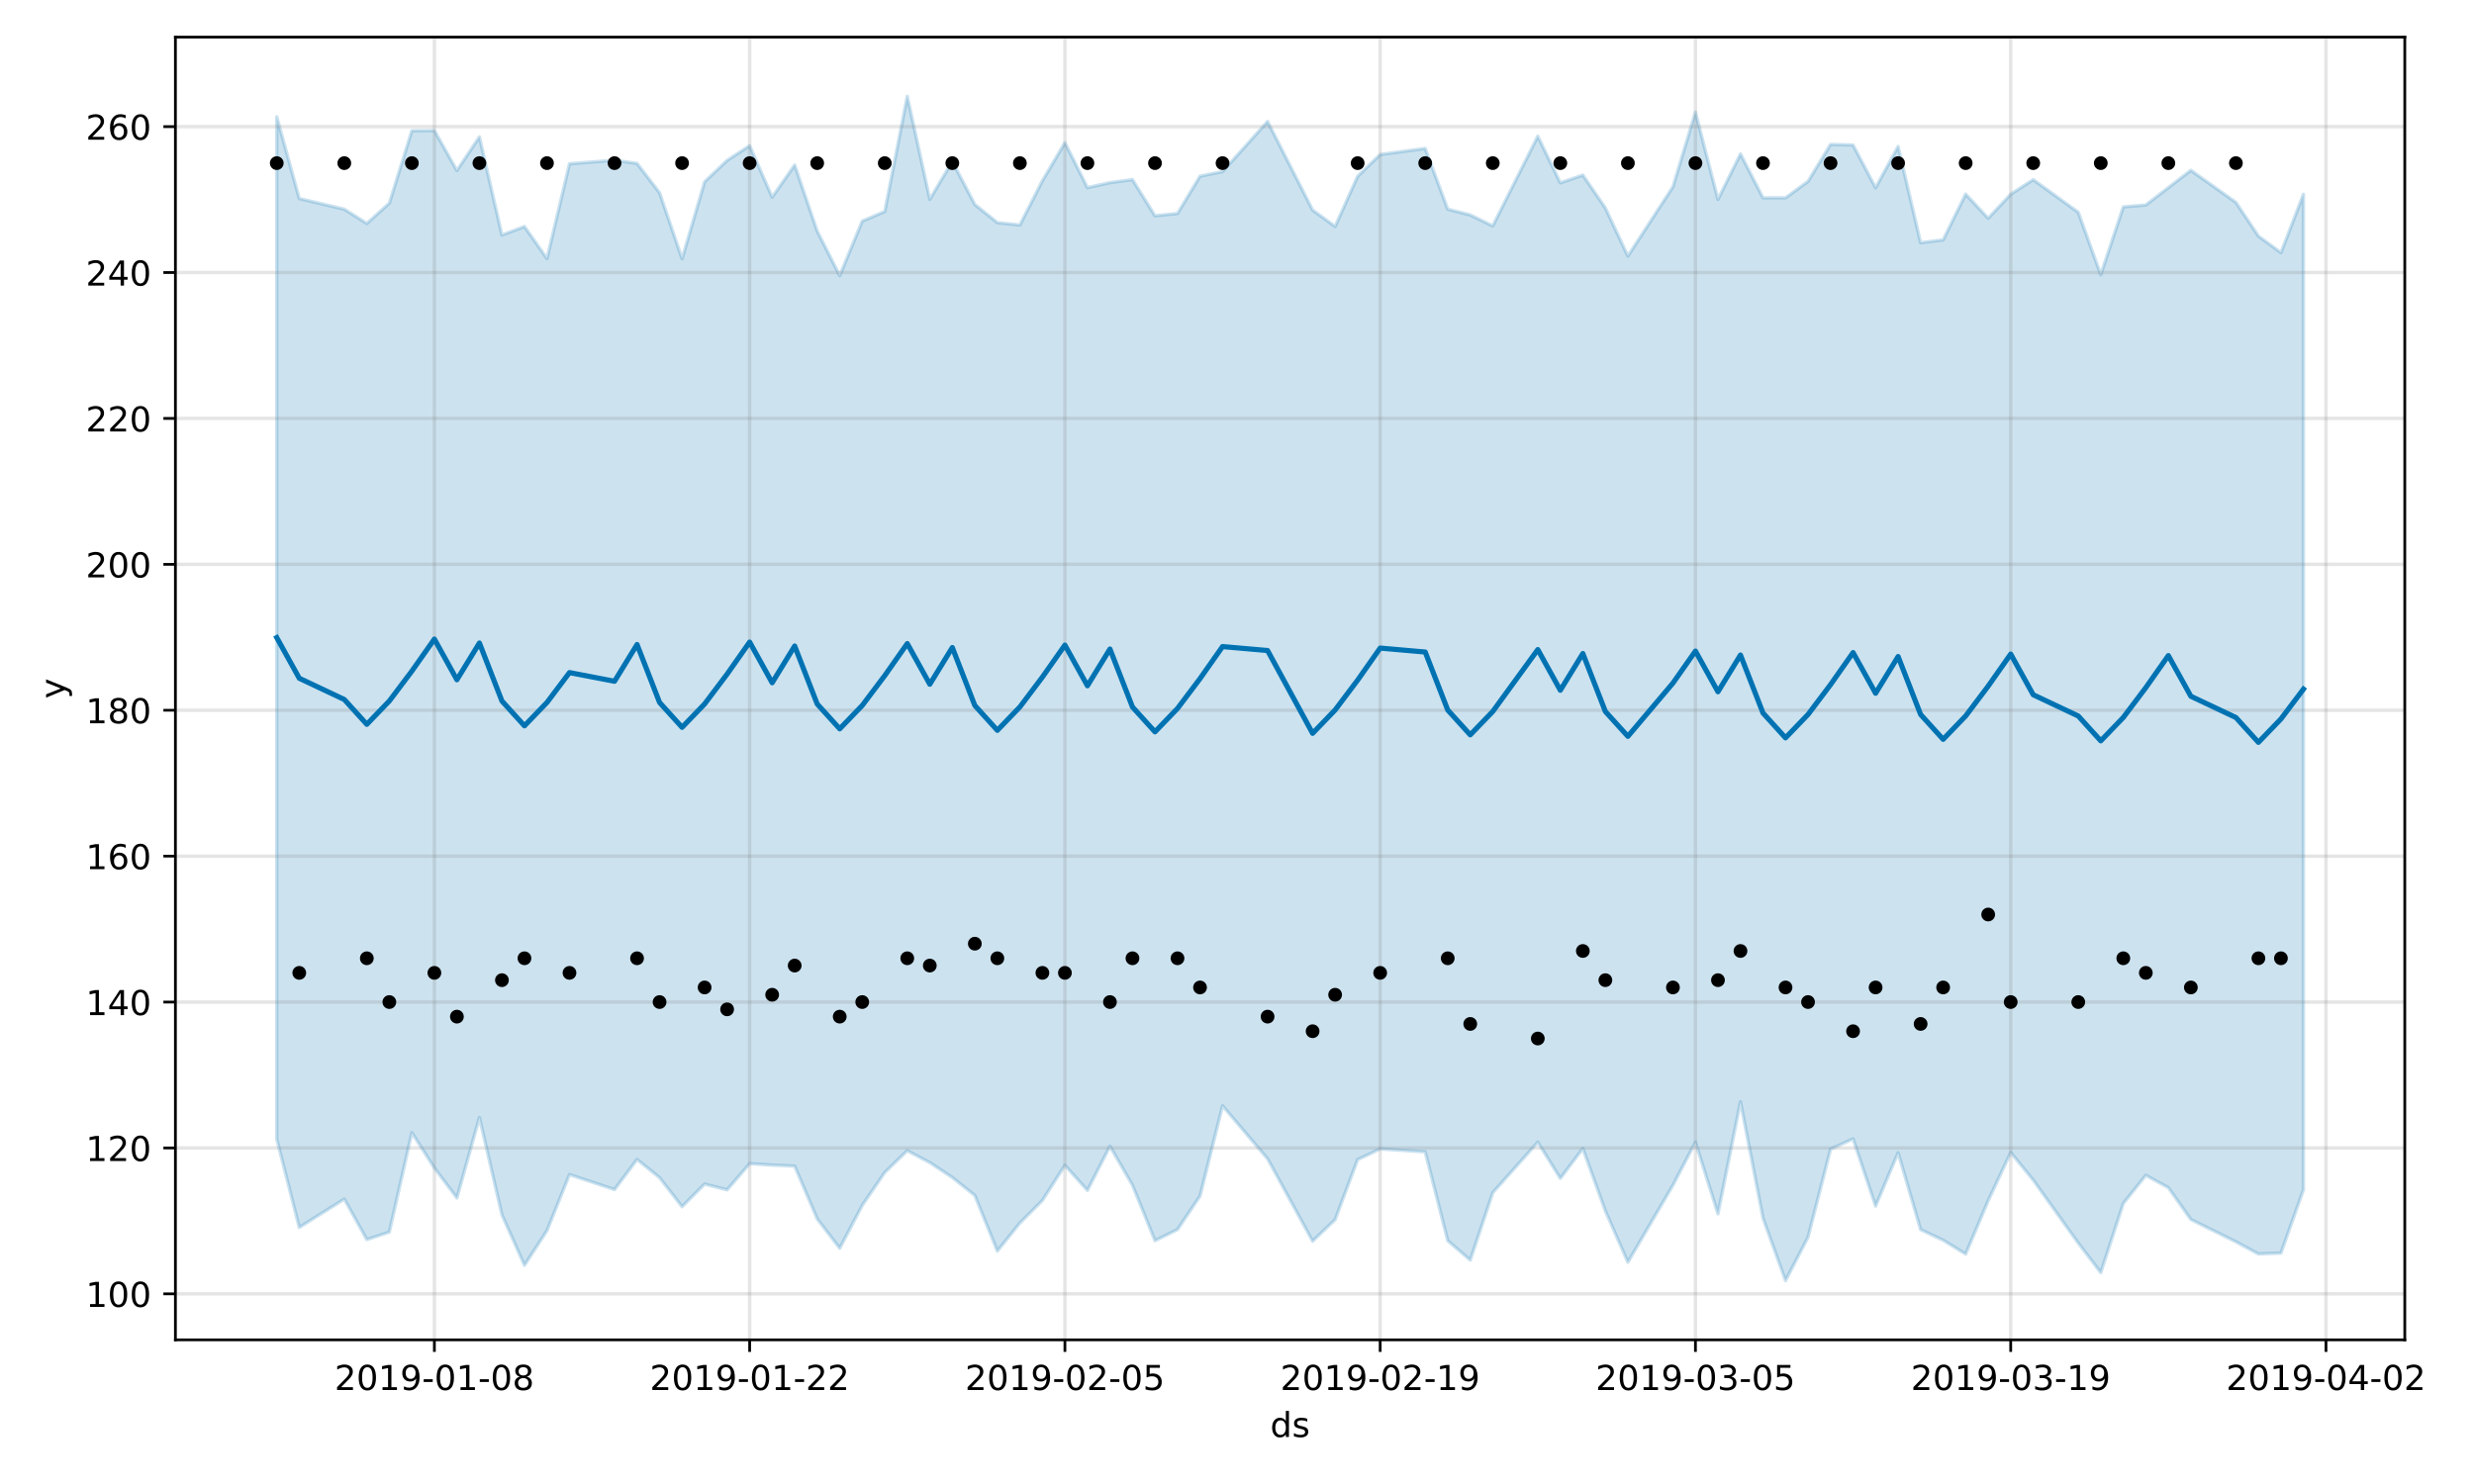 <?xml version="1.0" encoding="utf-8" standalone="no"?>
<!DOCTYPE svg PUBLIC "-//W3C//DTD SVG 1.1//EN"
  "http://www.w3.org/Graphics/SVG/1.1/DTD/svg11.dtd">
<!-- Created with matplotlib (https://matplotlib.org/) -->
<svg height="432pt" version="1.1" viewBox="0 0 720 432" width="720pt" xmlns="http://www.w3.org/2000/svg" xmlns:xlink="http://www.w3.org/1999/xlink">
 <defs>
  <style type="text/css">
*{stroke-linecap:butt;stroke-linejoin:round;}
  </style>
 </defs>
 <g id="figure_1">
  <g id="patch_1">
   <path d="M 0 432 
L 720 432 
L 720 0 
L 0 0 
z
" style="fill:#ffffff;"/>
  </g>
  <g id="axes_1">
   <g id="patch_2">
    <path d="M 51.05 390.04 
L 699.857 390.04 
L 699.857 10.8 
L 51.05 10.8 
z
" style="fill:#ffffff;"/>
   </g>
   <g id="PolyCollection_1">
    <defs>
     <path d="M 80.541 -397.993 
L 80.541 -100.426 
L 87.095 -74.688 
L 100.202 -82.932 
L 106.756 -71.157 
L 113.309 -73.338 
L 119.863 -102.271 
L 126.417 -91.999 
L 132.97 -83.268 
L 139.524 -106.703 
L 146.077 -78.349 
L 152.631 -63.673 
L 159.185 -73.747 
L 165.738 -90.083 
L 178.845 -85.71 
L 185.399 -94.474 
L 191.953 -89.176 
L 198.506 -80.718 
L 205.06 -87.313 
L 211.613 -85.632 
L 218.167 -93.25 
L 224.721 -92.837 
L 231.274 -92.535 
L 237.828 -77.172 
L 244.381 -68.63 
L 250.935 -81.094 
L 257.489 -90.687 
L 264.042 -97.024 
L 270.596 -93.565 
L 277.15 -89.229 
L 283.703 -83.997 
L 290.257 -67.813 
L 296.81 -75.968 
L 303.364 -82.54 
L 309.918 -92.763 
L 316.471 -85.476 
L 323.025 -98.323 
L 329.578 -86.986 
L 336.132 -70.84 
L 342.686 -74.078 
L 349.239 -83.824 
L 355.793 -110.086 
L 368.9 -94.663 
L 382.007 -70.691 
L 388.561 -76.963 
L 395.114 -94.445 
L 401.668 -97.54 
L 414.775 -96.692 
L 421.329 -70.835 
L 427.883 -65.17 
L 434.436 -84.799 
L 447.543 -99.504 
L 454.097 -88.965 
L 460.651 -97.65 
L 467.204 -79.49 
L 473.758 -64.559 
L 486.865 -86.965 
L 493.419 -99.508 
L 499.972 -78.64 
L 506.526 -111.281 
L 513.079 -77.401 
L 519.633 -59.198 
L 526.187 -71.836 
L 532.74 -97.468 
L 539.294 -100.468 
L 545.847 -80.906 
L 552.401 -96.433 
L 558.955 -74.056 
L 565.508 -70.96 
L 572.062 -66.941 
L 578.616 -82.465 
L 585.169 -96.506 
L 591.723 -88.467 
L 604.83 -70.136 
L 611.384 -61.536 
L 617.937 -81.652 
L 624.491 -89.86 
L 631.044 -86.262 
L 637.598 -77 
L 650.705 -70.504 
L 657.259 -66.974 
L 663.812 -67.211 
L 670.366 -85.672 
L 670.366 -375.452 
L 670.366 -375.452 
L 663.812 -358.437 
L 657.259 -363.278 
L 650.705 -373.09 
L 637.598 -382.414 
L 631.044 -377.372 
L 624.491 -372.325 
L 617.937 -371.773 
L 611.384 -352.022 
L 604.83 -370.204 
L 591.723 -379.695 
L 585.169 -375.446 
L 578.616 -368.457 
L 572.062 -375.486 
L 565.508 -362.167 
L 558.955 -361.344 
L 552.401 -389.355 
L 545.847 -377.341 
L 539.294 -389.784 
L 532.74 -389.956 
L 526.187 -379.202 
L 519.633 -374.412 
L 513.079 -374.429 
L 506.526 -387.186 
L 499.972 -373.933 
L 493.419 -399.35 
L 486.865 -377.62 
L 473.758 -357.455 
L 467.204 -371.468 
L 460.651 -381.034 
L 454.097 -378.769 
L 447.543 -392.34 
L 434.436 -366.24 
L 427.883 -369.427 
L 421.329 -371.107 
L 414.775 -388.783 
L 401.668 -387.025 
L 395.114 -380.683 
L 388.561 -366.081 
L 382.007 -370.847 
L 368.9 -396.644 
L 355.793 -382.041 
L 349.239 -380.711 
L 342.686 -369.852 
L 336.132 -369.188 
L 329.578 -379.715 
L 323.025 -378.843 
L 316.471 -377.379 
L 309.918 -390.473 
L 303.364 -379.379 
L 296.81 -366.496 
L 290.257 -367.196 
L 283.703 -372.475 
L 277.15 -384.991 
L 270.596 -373.973 
L 264.042 -403.962 
L 257.489 -370.429 
L 250.935 -367.63 
L 244.381 -351.765 
L 237.828 -364.717 
L 231.274 -383.968 
L 224.721 -374.596 
L 218.167 -389.586 
L 211.613 -385.3 
L 205.06 -379.071 
L 198.506 -356.678 
L 191.953 -375.888 
L 185.399 -384.427 
L 178.845 -385.354 
L 165.738 -384.342 
L 159.185 -356.729 
L 152.631 -366.062 
L 146.077 -363.573 
L 139.524 -392.154 
L 132.97 -382.358 
L 126.417 -394.004 
L 119.863 -393.948 
L 113.309 -372.852 
L 106.756 -366.949 
L 100.202 -371.107 
L 87.095 -374.208 
L 80.541 -397.993 
z
" id="mb853d00a89" style="stroke:#0072b2;stroke-opacity:0.2;"/>
    </defs>
    <g clip-path="url(#p2436ce41f6)">
     <use style="fill:#0072b2;fill-opacity:0.2;stroke:#0072b2;stroke-opacity:0.2;" x="0" xlink:href="#mb853d00a89" y="432"/>
    </g>
   </g>
   <g id="matplotlib.axis_1">
    <g id="xtick_1">
     <g id="line2d_1">
      <path clip-path="url(#p2436ce41f6)" d="M 126.417 390.04 
L 126.417 10.8 
" style="fill:none;stroke:#808080;stroke-linecap:square;stroke-opacity:0.2;"/>
     </g>
     <g id="line2d_2">
      <defs>
       <path d="M 0 0 
L 0 3.5 
" id="m9f8258eca5" style="stroke:#000000;stroke-width:0.8;"/>
      </defs>
      <g>
       <use style="stroke:#000000;stroke-width:0.8;" x="126.417" xlink:href="#m9f8258eca5" y="390.04"/>
      </g>
     </g>
     <g id="text_1">
      <!-- 2019-01-08 -->
      <defs>
       <path d="M 19.188 8.297 
L 53.609 8.297 
L 53.609 0 
L 7.328 0 
L 7.328 8.297 
Q 12.938 14.109 22.625 23.891 
Q 32.328 33.688 34.812 36.531 
Q 39.547 41.844 41.422 45.531 
Q 43.312 49.219 43.312 52.781 
Q 43.312 58.594 39.234 62.25 
Q 35.156 65.922 28.609 65.922 
Q 23.969 65.922 18.812 64.312 
Q 13.672 62.703 7.812 59.422 
L 7.812 69.391 
Q 13.766 71.781 18.938 73 
Q 24.125 74.219 28.422 74.219 
Q 39.75 74.219 46.484 68.547 
Q 53.219 62.891 53.219 53.422 
Q 53.219 48.922 51.531 44.891 
Q 49.859 40.875 45.406 35.406 
Q 44.188 33.984 37.641 27.219 
Q 31.109 20.453 19.188 8.297 
z
" id="DejaVuSans-50"/>
       <path d="M 31.781 66.406 
Q 24.172 66.406 20.328 58.906 
Q 16.5 51.422 16.5 36.375 
Q 16.5 21.391 20.328 13.891 
Q 24.172 6.391 31.781 6.391 
Q 39.453 6.391 43.281 13.891 
Q 47.125 21.391 47.125 36.375 
Q 47.125 51.422 43.281 58.906 
Q 39.453 66.406 31.781 66.406 
z
M 31.781 74.219 
Q 44.047 74.219 50.516 64.516 
Q 56.984 54.828 56.984 36.375 
Q 56.984 17.969 50.516 8.266 
Q 44.047 -1.422 31.781 -1.422 
Q 19.531 -1.422 13.062 8.266 
Q 6.594 17.969 6.594 36.375 
Q 6.594 54.828 13.062 64.516 
Q 19.531 74.219 31.781 74.219 
z
" id="DejaVuSans-48"/>
       <path d="M 12.406 8.297 
L 28.516 8.297 
L 28.516 63.922 
L 10.984 60.406 
L 10.984 69.391 
L 28.422 72.906 
L 38.281 72.906 
L 38.281 8.297 
L 54.391 8.297 
L 54.391 0 
L 12.406 0 
z
" id="DejaVuSans-49"/>
       <path d="M 10.984 1.516 
L 10.984 10.5 
Q 14.703 8.734 18.5 7.812 
Q 22.312 6.891 25.984 6.891 
Q 35.75 6.891 40.891 13.453 
Q 46.047 20.016 46.781 33.406 
Q 43.953 29.203 39.594 26.953 
Q 35.25 24.703 29.984 24.703 
Q 19.047 24.703 12.672 31.312 
Q 6.297 37.938 6.297 49.422 
Q 6.297 60.641 12.938 67.422 
Q 19.578 74.219 30.609 74.219 
Q 43.266 74.219 49.922 64.516 
Q 56.594 54.828 56.594 36.375 
Q 56.594 19.141 48.406 8.859 
Q 40.234 -1.422 26.422 -1.422 
Q 22.703 -1.422 18.891 -0.688 
Q 15.094 0.047 10.984 1.516 
z
M 30.609 32.422 
Q 37.25 32.422 41.125 36.953 
Q 45.016 41.5 45.016 49.422 
Q 45.016 57.281 41.125 61.844 
Q 37.25 66.406 30.609 66.406 
Q 23.969 66.406 20.094 61.844 
Q 16.219 57.281 16.219 49.422 
Q 16.219 41.5 20.094 36.953 
Q 23.969 32.422 30.609 32.422 
z
" id="DejaVuSans-57"/>
       <path d="M 4.891 31.391 
L 31.203 31.391 
L 31.203 23.391 
L 4.891 23.391 
z
" id="DejaVuSans-45"/>
       <path d="M 31.781 34.625 
Q 24.75 34.625 20.719 30.859 
Q 16.703 27.094 16.703 20.516 
Q 16.703 13.922 20.719 10.156 
Q 24.75 6.391 31.781 6.391 
Q 38.812 6.391 42.859 10.172 
Q 46.922 13.969 46.922 20.516 
Q 46.922 27.094 42.891 30.859 
Q 38.875 34.625 31.781 34.625 
z
M 21.922 38.812 
Q 15.578 40.375 12.031 44.719 
Q 8.5 49.078 8.5 55.328 
Q 8.5 64.062 14.719 69.141 
Q 20.953 74.219 31.781 74.219 
Q 42.672 74.219 48.875 69.141 
Q 55.078 64.062 55.078 55.328 
Q 55.078 49.078 51.531 44.719 
Q 48 40.375 41.703 38.812 
Q 48.828 37.156 52.797 32.312 
Q 56.781 27.484 56.781 20.516 
Q 56.781 9.906 50.312 4.234 
Q 43.844 -1.422 31.781 -1.422 
Q 19.734 -1.422 13.25 4.234 
Q 6.781 9.906 6.781 20.516 
Q 6.781 27.484 10.781 32.312 
Q 14.797 37.156 21.922 38.812 
z
M 18.312 54.391 
Q 18.312 48.734 21.844 45.562 
Q 25.391 42.391 31.781 42.391 
Q 38.141 42.391 41.719 45.562 
Q 45.312 48.734 45.312 54.391 
Q 45.312 60.062 41.719 63.234 
Q 38.141 66.406 31.781 66.406 
Q 25.391 66.406 21.844 63.234 
Q 18.312 60.062 18.312 54.391 
z
" id="DejaVuSans-56"/>
      </defs>
      <g transform="translate(97.359 404.638)scale(0.1 -0.1)">
       <use xlink:href="#DejaVuSans-50"/>
       <use x="63.623" xlink:href="#DejaVuSans-48"/>
       <use x="127.246" xlink:href="#DejaVuSans-49"/>
       <use x="190.869" xlink:href="#DejaVuSans-57"/>
       <use x="254.492" xlink:href="#DejaVuSans-45"/>
       <use x="290.576" xlink:href="#DejaVuSans-48"/>
       <use x="354.199" xlink:href="#DejaVuSans-49"/>
       <use x="417.822" xlink:href="#DejaVuSans-45"/>
       <use x="453.906" xlink:href="#DejaVuSans-48"/>
       <use x="517.529" xlink:href="#DejaVuSans-56"/>
      </g>
     </g>
    </g>
    <g id="xtick_2">
     <g id="line2d_3">
      <path clip-path="url(#p2436ce41f6)" d="M 218.167 390.04 
L 218.167 10.8 
" style="fill:none;stroke:#808080;stroke-linecap:square;stroke-opacity:0.2;"/>
     </g>
     <g id="line2d_4">
      <g>
       <use style="stroke:#000000;stroke-width:0.8;" x="218.167" xlink:href="#m9f8258eca5" y="390.04"/>
      </g>
     </g>
     <g id="text_2">
      <!-- 2019-01-22 -->
      <g transform="translate(189.109 404.638)scale(0.1 -0.1)">
       <use xlink:href="#DejaVuSans-50"/>
       <use x="63.623" xlink:href="#DejaVuSans-48"/>
       <use x="127.246" xlink:href="#DejaVuSans-49"/>
       <use x="190.869" xlink:href="#DejaVuSans-57"/>
       <use x="254.492" xlink:href="#DejaVuSans-45"/>
       <use x="290.576" xlink:href="#DejaVuSans-48"/>
       <use x="354.199" xlink:href="#DejaVuSans-49"/>
       <use x="417.822" xlink:href="#DejaVuSans-45"/>
       <use x="453.906" xlink:href="#DejaVuSans-50"/>
       <use x="517.529" xlink:href="#DejaVuSans-50"/>
      </g>
     </g>
    </g>
    <g id="xtick_3">
     <g id="line2d_5">
      <path clip-path="url(#p2436ce41f6)" d="M 309.918 390.04 
L 309.918 10.8 
" style="fill:none;stroke:#808080;stroke-linecap:square;stroke-opacity:0.2;"/>
     </g>
     <g id="line2d_6">
      <g>
       <use style="stroke:#000000;stroke-width:0.8;" x="309.918" xlink:href="#m9f8258eca5" y="390.04"/>
      </g>
     </g>
     <g id="text_3">
      <!-- 2019-02-05 -->
      <defs>
       <path d="M 10.797 72.906 
L 49.516 72.906 
L 49.516 64.594 
L 19.828 64.594 
L 19.828 46.734 
Q 21.969 47.469 24.109 47.828 
Q 26.266 48.188 28.422 48.188 
Q 40.625 48.188 47.75 41.5 
Q 54.891 34.812 54.891 23.391 
Q 54.891 11.625 47.562 5.094 
Q 40.234 -1.422 26.906 -1.422 
Q 22.312 -1.422 17.547 -0.641 
Q 12.797 0.141 7.719 1.703 
L 7.719 11.625 
Q 12.109 9.234 16.797 8.062 
Q 21.484 6.891 26.703 6.891 
Q 35.156 6.891 40.078 11.328 
Q 45.016 15.766 45.016 23.391 
Q 45.016 31 40.078 35.438 
Q 35.156 39.891 26.703 39.891 
Q 22.75 39.891 18.812 39.016 
Q 14.891 38.141 10.797 36.281 
z
" id="DejaVuSans-53"/>
      </defs>
      <g transform="translate(280.86 404.638)scale(0.1 -0.1)">
       <use xlink:href="#DejaVuSans-50"/>
       <use x="63.623" xlink:href="#DejaVuSans-48"/>
       <use x="127.246" xlink:href="#DejaVuSans-49"/>
       <use x="190.869" xlink:href="#DejaVuSans-57"/>
       <use x="254.492" xlink:href="#DejaVuSans-45"/>
       <use x="290.576" xlink:href="#DejaVuSans-48"/>
       <use x="354.199" xlink:href="#DejaVuSans-50"/>
       <use x="417.822" xlink:href="#DejaVuSans-45"/>
       <use x="453.906" xlink:href="#DejaVuSans-48"/>
       <use x="517.529" xlink:href="#DejaVuSans-53"/>
      </g>
     </g>
    </g>
    <g id="xtick_4">
     <g id="line2d_7">
      <path clip-path="url(#p2436ce41f6)" d="M 401.668 390.04 
L 401.668 10.8 
" style="fill:none;stroke:#808080;stroke-linecap:square;stroke-opacity:0.2;"/>
     </g>
     <g id="line2d_8">
      <g>
       <use style="stroke:#000000;stroke-width:0.8;" x="401.668" xlink:href="#m9f8258eca5" y="390.04"/>
      </g>
     </g>
     <g id="text_4">
      <!-- 2019-02-19 -->
      <g transform="translate(372.61 404.638)scale(0.1 -0.1)">
       <use xlink:href="#DejaVuSans-50"/>
       <use x="63.623" xlink:href="#DejaVuSans-48"/>
       <use x="127.246" xlink:href="#DejaVuSans-49"/>
       <use x="190.869" xlink:href="#DejaVuSans-57"/>
       <use x="254.492" xlink:href="#DejaVuSans-45"/>
       <use x="290.576" xlink:href="#DejaVuSans-48"/>
       <use x="354.199" xlink:href="#DejaVuSans-50"/>
       <use x="417.822" xlink:href="#DejaVuSans-45"/>
       <use x="453.906" xlink:href="#DejaVuSans-49"/>
       <use x="517.529" xlink:href="#DejaVuSans-57"/>
      </g>
     </g>
    </g>
    <g id="xtick_5">
     <g id="line2d_9">
      <path clip-path="url(#p2436ce41f6)" d="M 493.419 390.04 
L 493.419 10.8 
" style="fill:none;stroke:#808080;stroke-linecap:square;stroke-opacity:0.2;"/>
     </g>
     <g id="line2d_10">
      <g>
       <use style="stroke:#000000;stroke-width:0.8;" x="493.419" xlink:href="#m9f8258eca5" y="390.04"/>
      </g>
     </g>
     <g id="text_5">
      <!-- 2019-03-05 -->
      <defs>
       <path d="M 40.578 39.312 
Q 47.656 37.797 51.625 33 
Q 55.609 28.219 55.609 21.188 
Q 55.609 10.406 48.188 4.484 
Q 40.766 -1.422 27.094 -1.422 
Q 22.516 -1.422 17.656 -0.516 
Q 12.797 0.391 7.625 2.203 
L 7.625 11.719 
Q 11.719 9.328 16.594 8.109 
Q 21.484 6.891 26.812 6.891 
Q 36.078 6.891 40.938 10.547 
Q 45.797 14.203 45.797 21.188 
Q 45.797 27.641 41.281 31.266 
Q 36.766 34.906 28.719 34.906 
L 20.219 34.906 
L 20.219 43.016 
L 29.109 43.016 
Q 36.375 43.016 40.234 45.922 
Q 44.094 48.828 44.094 54.297 
Q 44.094 59.906 40.109 62.906 
Q 36.141 65.922 28.719 65.922 
Q 24.656 65.922 20.016 65.031 
Q 15.375 64.156 9.812 62.312 
L 9.812 71.094 
Q 15.438 72.656 20.344 73.438 
Q 25.25 74.219 29.594 74.219 
Q 40.828 74.219 47.359 69.109 
Q 53.906 64.016 53.906 55.328 
Q 53.906 49.266 50.438 45.094 
Q 46.969 40.922 40.578 39.312 
z
" id="DejaVuSans-51"/>
      </defs>
      <g transform="translate(464.361 404.638)scale(0.1 -0.1)">
       <use xlink:href="#DejaVuSans-50"/>
       <use x="63.623" xlink:href="#DejaVuSans-48"/>
       <use x="127.246" xlink:href="#DejaVuSans-49"/>
       <use x="190.869" xlink:href="#DejaVuSans-57"/>
       <use x="254.492" xlink:href="#DejaVuSans-45"/>
       <use x="290.576" xlink:href="#DejaVuSans-48"/>
       <use x="354.199" xlink:href="#DejaVuSans-51"/>
       <use x="417.822" xlink:href="#DejaVuSans-45"/>
       <use x="453.906" xlink:href="#DejaVuSans-48"/>
       <use x="517.529" xlink:href="#DejaVuSans-53"/>
      </g>
     </g>
    </g>
    <g id="xtick_6">
     <g id="line2d_11">
      <path clip-path="url(#p2436ce41f6)" d="M 585.169 390.04 
L 585.169 10.8 
" style="fill:none;stroke:#808080;stroke-linecap:square;stroke-opacity:0.2;"/>
     </g>
     <g id="line2d_12">
      <g>
       <use style="stroke:#000000;stroke-width:0.8;" x="585.169" xlink:href="#m9f8258eca5" y="390.04"/>
      </g>
     </g>
     <g id="text_6">
      <!-- 2019-03-19 -->
      <g transform="translate(556.111 404.638)scale(0.1 -0.1)">
       <use xlink:href="#DejaVuSans-50"/>
       <use x="63.623" xlink:href="#DejaVuSans-48"/>
       <use x="127.246" xlink:href="#DejaVuSans-49"/>
       <use x="190.869" xlink:href="#DejaVuSans-57"/>
       <use x="254.492" xlink:href="#DejaVuSans-45"/>
       <use x="290.576" xlink:href="#DejaVuSans-48"/>
       <use x="354.199" xlink:href="#DejaVuSans-51"/>
       <use x="417.822" xlink:href="#DejaVuSans-45"/>
       <use x="453.906" xlink:href="#DejaVuSans-49"/>
       <use x="517.529" xlink:href="#DejaVuSans-57"/>
      </g>
     </g>
    </g>
    <g id="xtick_7">
     <g id="line2d_13">
      <path clip-path="url(#p2436ce41f6)" d="M 676.92 390.04 
L 676.92 10.8 
" style="fill:none;stroke:#808080;stroke-linecap:square;stroke-opacity:0.2;"/>
     </g>
     <g id="line2d_14">
      <g>
       <use style="stroke:#000000;stroke-width:0.8;" x="676.92" xlink:href="#m9f8258eca5" y="390.04"/>
      </g>
     </g>
     <g id="text_7">
      <!-- 2019-04-02 -->
      <defs>
       <path d="M 37.797 64.312 
L 12.891 25.391 
L 37.797 25.391 
z
M 35.203 72.906 
L 47.609 72.906 
L 47.609 25.391 
L 58.016 25.391 
L 58.016 17.188 
L 47.609 17.188 
L 47.609 0 
L 37.797 0 
L 37.797 17.188 
L 4.891 17.188 
L 4.891 26.703 
z
" id="DejaVuSans-52"/>
      </defs>
      <g transform="translate(647.862 404.638)scale(0.1 -0.1)">
       <use xlink:href="#DejaVuSans-50"/>
       <use x="63.623" xlink:href="#DejaVuSans-48"/>
       <use x="127.246" xlink:href="#DejaVuSans-49"/>
       <use x="190.869" xlink:href="#DejaVuSans-57"/>
       <use x="254.492" xlink:href="#DejaVuSans-45"/>
       <use x="290.576" xlink:href="#DejaVuSans-48"/>
       <use x="354.199" xlink:href="#DejaVuSans-52"/>
       <use x="417.822" xlink:href="#DejaVuSans-45"/>
       <use x="453.906" xlink:href="#DejaVuSans-48"/>
       <use x="517.529" xlink:href="#DejaVuSans-50"/>
      </g>
     </g>
    </g>
    <g id="text_8">
     <!-- ds -->
     <defs>
      <path d="M 45.406 46.391 
L 45.406 75.984 
L 54.391 75.984 
L 54.391 0 
L 45.406 0 
L 45.406 8.203 
Q 42.578 3.328 38.25 0.953 
Q 33.938 -1.422 27.875 -1.422 
Q 17.969 -1.422 11.734 6.484 
Q 5.516 14.406 5.516 27.297 
Q 5.516 40.188 11.734 48.094 
Q 17.969 56 27.875 56 
Q 33.938 56 38.25 53.625 
Q 42.578 51.266 45.406 46.391 
z
M 14.797 27.297 
Q 14.797 17.391 18.875 11.75 
Q 22.953 6.109 30.078 6.109 
Q 37.203 6.109 41.297 11.75 
Q 45.406 17.391 45.406 27.297 
Q 45.406 37.203 41.297 42.844 
Q 37.203 48.484 30.078 48.484 
Q 22.953 48.484 18.875 42.844 
Q 14.797 37.203 14.797 27.297 
z
" id="DejaVuSans-100"/>
      <path d="M 44.281 53.078 
L 44.281 44.578 
Q 40.484 46.531 36.375 47.5 
Q 32.281 48.484 27.875 48.484 
Q 21.188 48.484 17.844 46.438 
Q 14.5 44.391 14.5 40.281 
Q 14.5 37.156 16.891 35.375 
Q 19.281 33.594 26.516 31.984 
L 29.594 31.297 
Q 39.156 29.25 43.188 25.516 
Q 47.219 21.781 47.219 15.094 
Q 47.219 7.469 41.188 3.016 
Q 35.156 -1.422 24.609 -1.422 
Q 20.219 -1.422 15.453 -0.562 
Q 10.688 0.297 5.422 2 
L 5.422 11.281 
Q 10.406 8.688 15.234 7.391 
Q 20.062 6.109 24.812 6.109 
Q 31.156 6.109 34.562 8.281 
Q 37.984 10.453 37.984 14.406 
Q 37.984 18.062 35.516 20.016 
Q 33.062 21.969 24.703 23.781 
L 21.578 24.516 
Q 13.234 26.266 9.516 29.906 
Q 5.812 33.547 5.812 39.891 
Q 5.812 47.609 11.281 51.797 
Q 16.75 56 26.812 56 
Q 31.781 56 36.172 55.266 
Q 40.578 54.547 44.281 53.078 
z
" id="DejaVuSans-115"/>
     </defs>
     <g transform="translate(369.675 418.317)scale(0.1 -0.1)">
      <use xlink:href="#DejaVuSans-100"/>
      <use x="63.477" xlink:href="#DejaVuSans-115"/>
     </g>
    </g>
   </g>
   <g id="matplotlib.axis_2">
    <g id="ytick_1">
     <g id="line2d_15">
      <path clip-path="url(#p2436ce41f6)" d="M 51.05 376.645 
L 699.857 376.645 
" style="fill:none;stroke:#808080;stroke-linecap:square;stroke-opacity:0.2;"/>
     </g>
     <g id="line2d_16">
      <defs>
       <path d="M 0 0 
L -3.5 0 
" id="mb48bfbcbee" style="stroke:#000000;stroke-width:0.8;"/>
      </defs>
      <g>
       <use style="stroke:#000000;stroke-width:0.8;" x="51.05" xlink:href="#mb48bfbcbee" y="376.645"/>
      </g>
     </g>
     <g id="text_9">
      <!-- 100 -->
      <g transform="translate(24.962 380.444)scale(0.1 -0.1)">
       <use xlink:href="#DejaVuSans-49"/>
       <use x="63.623" xlink:href="#DejaVuSans-48"/>
       <use x="127.246" xlink:href="#DejaVuSans-48"/>
      </g>
     </g>
    </g>
    <g id="ytick_2">
     <g id="line2d_17">
      <path clip-path="url(#p2436ce41f6)" d="M 51.05 334.173 
L 699.857 334.173 
" style="fill:none;stroke:#808080;stroke-linecap:square;stroke-opacity:0.2;"/>
     </g>
     <g id="line2d_18">
      <g>
       <use style="stroke:#000000;stroke-width:0.8;" x="51.05" xlink:href="#mb48bfbcbee" y="334.173"/>
      </g>
     </g>
     <g id="text_10">
      <!-- 120 -->
      <g transform="translate(24.962 337.972)scale(0.1 -0.1)">
       <use xlink:href="#DejaVuSans-49"/>
       <use x="63.623" xlink:href="#DejaVuSans-50"/>
       <use x="127.246" xlink:href="#DejaVuSans-48"/>
      </g>
     </g>
    </g>
    <g id="ytick_3">
     <g id="line2d_19">
      <path clip-path="url(#p2436ce41f6)" d="M 51.05 291.7 
L 699.857 291.7 
" style="fill:none;stroke:#808080;stroke-linecap:square;stroke-opacity:0.2;"/>
     </g>
     <g id="line2d_20">
      <g>
       <use style="stroke:#000000;stroke-width:0.8;" x="51.05" xlink:href="#mb48bfbcbee" y="291.7"/>
      </g>
     </g>
     <g id="text_11">
      <!-- 140 -->
      <g transform="translate(24.962 295.5)scale(0.1 -0.1)">
       <use xlink:href="#DejaVuSans-49"/>
       <use x="63.623" xlink:href="#DejaVuSans-52"/>
       <use x="127.246" xlink:href="#DejaVuSans-48"/>
      </g>
     </g>
    </g>
    <g id="ytick_4">
     <g id="line2d_21">
      <path clip-path="url(#p2436ce41f6)" d="M 51.05 249.228 
L 699.857 249.228 
" style="fill:none;stroke:#808080;stroke-linecap:square;stroke-opacity:0.2;"/>
     </g>
     <g id="line2d_22">
      <g>
       <use style="stroke:#000000;stroke-width:0.8;" x="51.05" xlink:href="#mb48bfbcbee" y="249.228"/>
      </g>
     </g>
     <g id="text_12">
      <!-- 160 -->
      <defs>
       <path d="M 33.016 40.375 
Q 26.375 40.375 22.484 35.828 
Q 18.609 31.297 18.609 23.391 
Q 18.609 15.531 22.484 10.953 
Q 26.375 6.391 33.016 6.391 
Q 39.656 6.391 43.531 10.953 
Q 47.406 15.531 47.406 23.391 
Q 47.406 31.297 43.531 35.828 
Q 39.656 40.375 33.016 40.375 
z
M 52.594 71.297 
L 52.594 62.312 
Q 48.875 64.062 45.094 64.984 
Q 41.312 65.922 37.594 65.922 
Q 27.828 65.922 22.672 59.328 
Q 17.531 52.734 16.797 39.406 
Q 19.672 43.656 24.016 45.922 
Q 28.375 48.188 33.594 48.188 
Q 44.578 48.188 50.953 41.516 
Q 57.328 34.859 57.328 23.391 
Q 57.328 12.156 50.688 5.359 
Q 44.047 -1.422 33.016 -1.422 
Q 20.359 -1.422 13.672 8.266 
Q 6.984 17.969 6.984 36.375 
Q 6.984 53.656 15.188 63.938 
Q 23.391 74.219 37.203 74.219 
Q 40.922 74.219 44.703 73.484 
Q 48.484 72.75 52.594 71.297 
z
" id="DejaVuSans-54"/>
      </defs>
      <g transform="translate(24.962 253.027)scale(0.1 -0.1)">
       <use xlink:href="#DejaVuSans-49"/>
       <use x="63.623" xlink:href="#DejaVuSans-54"/>
       <use x="127.246" xlink:href="#DejaVuSans-48"/>
      </g>
     </g>
    </g>
    <g id="ytick_5">
     <g id="line2d_23">
      <path clip-path="url(#p2436ce41f6)" d="M 51.05 206.756 
L 699.857 206.756 
" style="fill:none;stroke:#808080;stroke-linecap:square;stroke-opacity:0.2;"/>
     </g>
     <g id="line2d_24">
      <g>
       <use style="stroke:#000000;stroke-width:0.8;" x="51.05" xlink:href="#mb48bfbcbee" y="206.756"/>
      </g>
     </g>
     <g id="text_13">
      <!-- 180 -->
      <g transform="translate(24.962 210.555)scale(0.1 -0.1)">
       <use xlink:href="#DejaVuSans-49"/>
       <use x="63.623" xlink:href="#DejaVuSans-56"/>
       <use x="127.246" xlink:href="#DejaVuSans-48"/>
      </g>
     </g>
    </g>
    <g id="ytick_6">
     <g id="line2d_25">
      <path clip-path="url(#p2436ce41f6)" d="M 51.05 164.283 
L 699.857 164.283 
" style="fill:none;stroke:#808080;stroke-linecap:square;stroke-opacity:0.2;"/>
     </g>
     <g id="line2d_26">
      <g>
       <use style="stroke:#000000;stroke-width:0.8;" x="51.05" xlink:href="#mb48bfbcbee" y="164.283"/>
      </g>
     </g>
     <g id="text_14">
      <!-- 200 -->
      <g transform="translate(24.962 168.083)scale(0.1 -0.1)">
       <use xlink:href="#DejaVuSans-50"/>
       <use x="63.623" xlink:href="#DejaVuSans-48"/>
       <use x="127.246" xlink:href="#DejaVuSans-48"/>
      </g>
     </g>
    </g>
    <g id="ytick_7">
     <g id="line2d_27">
      <path clip-path="url(#p2436ce41f6)" d="M 51.05 121.811 
L 699.857 121.811 
" style="fill:none;stroke:#808080;stroke-linecap:square;stroke-opacity:0.2;"/>
     </g>
     <g id="line2d_28">
      <g>
       <use style="stroke:#000000;stroke-width:0.8;" x="51.05" xlink:href="#mb48bfbcbee" y="121.811"/>
      </g>
     </g>
     <g id="text_15">
      <!-- 220 -->
      <g transform="translate(24.962 125.61)scale(0.1 -0.1)">
       <use xlink:href="#DejaVuSans-50"/>
       <use x="63.623" xlink:href="#DejaVuSans-50"/>
       <use x="127.246" xlink:href="#DejaVuSans-48"/>
      </g>
     </g>
    </g>
    <g id="ytick_8">
     <g id="line2d_29">
      <path clip-path="url(#p2436ce41f6)" d="M 51.05 79.339 
L 699.857 79.339 
" style="fill:none;stroke:#808080;stroke-linecap:square;stroke-opacity:0.2;"/>
     </g>
     <g id="line2d_30">
      <g>
       <use style="stroke:#000000;stroke-width:0.8;" x="51.05" xlink:href="#mb48bfbcbee" y="79.339"/>
      </g>
     </g>
     <g id="text_16">
      <!-- 240 -->
      <g transform="translate(24.962 83.138)scale(0.1 -0.1)">
       <use xlink:href="#DejaVuSans-50"/>
       <use x="63.623" xlink:href="#DejaVuSans-52"/>
       <use x="127.246" xlink:href="#DejaVuSans-48"/>
      </g>
     </g>
    </g>
    <g id="ytick_9">
     <g id="line2d_31">
      <path clip-path="url(#p2436ce41f6)" d="M 51.05 36.867 
L 699.857 36.867 
" style="fill:none;stroke:#808080;stroke-linecap:square;stroke-opacity:0.2;"/>
     </g>
     <g id="line2d_32">
      <g>
       <use style="stroke:#000000;stroke-width:0.8;" x="51.05" xlink:href="#mb48bfbcbee" y="36.867"/>
      </g>
     </g>
     <g id="text_17">
      <!-- 260 -->
      <g transform="translate(24.962 40.666)scale(0.1 -0.1)">
       <use xlink:href="#DejaVuSans-50"/>
       <use x="63.623" xlink:href="#DejaVuSans-54"/>
       <use x="127.246" xlink:href="#DejaVuSans-48"/>
      </g>
     </g>
    </g>
    <g id="text_18">
     <!-- y -->
     <defs>
      <path d="M 32.172 -5.078 
Q 28.375 -14.844 24.75 -17.812 
Q 21.141 -20.797 15.094 -20.797 
L 7.906 -20.797 
L 7.906 -13.281 
L 13.188 -13.281 
Q 16.891 -13.281 18.938 -11.516 
Q 21 -9.766 23.484 -3.219 
L 25.094 0.875 
L 2.984 54.688 
L 12.5 54.688 
L 29.594 11.922 
L 46.688 54.688 
L 56.203 54.688 
z
" id="DejaVuSans-121"/>
     </defs>
     <g transform="translate(18.883 203.379)rotate(-90)scale(0.1 -0.1)">
      <use xlink:href="#DejaVuSans-121"/>
     </g>
    </g>
   </g>
   <g id="line2d_33">
    <defs>
     <path d="M 0 1.5 
C 0.398 1.5 0.779 1.342 1.061 1.061 
C 1.342 0.779 1.5 0.398 1.5 0 
C 1.5 -0.398 1.342 -0.779 1.061 -1.061 
C 0.779 -1.342 0.398 -1.5 0 -1.5 
C -0.398 -1.5 -0.779 -1.342 -1.061 -1.061 
C -1.342 -0.779 -1.5 -0.398 -1.5 0 
C -1.5 0.398 -1.342 0.779 -1.061 1.061 
C -0.779 1.342 -0.398 1.5 0 1.5 
z
" id="mc3e8e956aa" style="stroke:#000000;"/>
    </defs>
    <g clip-path="url(#p2436ce41f6)">
     <use style="stroke:#000000;" x="80.541" xlink:href="#mc3e8e956aa" y="47.485"/>
     <use style="stroke:#000000;" x="87.095" xlink:href="#mc3e8e956aa" y="283.206"/>
     <use style="stroke:#000000;" x="100.202" xlink:href="#mc3e8e956aa" y="47.485"/>
     <use style="stroke:#000000;" x="106.756" xlink:href="#mc3e8e956aa" y="278.959"/>
     <use style="stroke:#000000;" x="113.309" xlink:href="#mc3e8e956aa" y="291.7"/>
     <use style="stroke:#000000;" x="119.863" xlink:href="#mc3e8e956aa" y="47.485"/>
     <use style="stroke:#000000;" x="126.417" xlink:href="#mc3e8e956aa" y="283.206"/>
     <use style="stroke:#000000;" x="132.97" xlink:href="#mc3e8e956aa" y="295.948"/>
     <use style="stroke:#000000;" x="139.524" xlink:href="#mc3e8e956aa" y="47.485"/>
     <use style="stroke:#000000;" x="146.077" xlink:href="#mc3e8e956aa" y="285.33"/>
     <use style="stroke:#000000;" x="152.631" xlink:href="#mc3e8e956aa" y="278.959"/>
     <use style="stroke:#000000;" x="159.185" xlink:href="#mc3e8e956aa" y="47.485"/>
     <use style="stroke:#000000;" x="165.738" xlink:href="#mc3e8e956aa" y="283.206"/>
     <use style="stroke:#000000;" x="178.845" xlink:href="#mc3e8e956aa" y="47.485"/>
     <use style="stroke:#000000;" x="185.399" xlink:href="#mc3e8e956aa" y="278.959"/>
     <use style="stroke:#000000;" x="191.953" xlink:href="#mc3e8e956aa" y="291.7"/>
     <use style="stroke:#000000;" x="198.506" xlink:href="#mc3e8e956aa" y="47.485"/>
     <use style="stroke:#000000;" x="205.06" xlink:href="#mc3e8e956aa" y="287.453"/>
     <use style="stroke:#000000;" x="211.613" xlink:href="#mc3e8e956aa" y="293.824"/>
     <use style="stroke:#000000;" x="218.167" xlink:href="#mc3e8e956aa" y="47.485"/>
     <use style="stroke:#000000;" x="224.721" xlink:href="#mc3e8e956aa" y="289.577"/>
     <use style="stroke:#000000;" x="231.274" xlink:href="#mc3e8e956aa" y="281.082"/>
     <use style="stroke:#000000;" x="237.828" xlink:href="#mc3e8e956aa" y="47.485"/>
     <use style="stroke:#000000;" x="244.381" xlink:href="#mc3e8e956aa" y="295.948"/>
     <use style="stroke:#000000;" x="250.935" xlink:href="#mc3e8e956aa" y="291.7"/>
     <use style="stroke:#000000;" x="257.489" xlink:href="#mc3e8e956aa" y="47.485"/>
     <use style="stroke:#000000;" x="264.042" xlink:href="#mc3e8e956aa" y="278.959"/>
     <use style="stroke:#000000;" x="270.596" xlink:href="#mc3e8e956aa" y="281.082"/>
     <use style="stroke:#000000;" x="277.15" xlink:href="#mc3e8e956aa" y="47.485"/>
     <use style="stroke:#000000;" x="283.703" xlink:href="#mc3e8e956aa" y="274.712"/>
     <use style="stroke:#000000;" x="290.257" xlink:href="#mc3e8e956aa" y="278.959"/>
     <use style="stroke:#000000;" x="296.81" xlink:href="#mc3e8e956aa" y="47.485"/>
     <use style="stroke:#000000;" x="303.364" xlink:href="#mc3e8e956aa" y="283.206"/>
     <use style="stroke:#000000;" x="309.918" xlink:href="#mc3e8e956aa" y="283.206"/>
     <use style="stroke:#000000;" x="316.471" xlink:href="#mc3e8e956aa" y="47.485"/>
     <use style="stroke:#000000;" x="323.025" xlink:href="#mc3e8e956aa" y="291.7"/>
     <use style="stroke:#000000;" x="329.578" xlink:href="#mc3e8e956aa" y="278.959"/>
     <use style="stroke:#000000;" x="336.132" xlink:href="#mc3e8e956aa" y="47.485"/>
     <use style="stroke:#000000;" x="342.686" xlink:href="#mc3e8e956aa" y="278.959"/>
     <use style="stroke:#000000;" x="349.239" xlink:href="#mc3e8e956aa" y="287.453"/>
     <use style="stroke:#000000;" x="355.793" xlink:href="#mc3e8e956aa" y="47.485"/>
     <use style="stroke:#000000;" x="368.9" xlink:href="#mc3e8e956aa" y="295.948"/>
     <use style="stroke:#000000;" x="382.007" xlink:href="#mc3e8e956aa" y="300.195"/>
     <use style="stroke:#000000;" x="388.561" xlink:href="#mc3e8e956aa" y="289.577"/>
     <use style="stroke:#000000;" x="395.114" xlink:href="#mc3e8e956aa" y="47.485"/>
     <use style="stroke:#000000;" x="401.668" xlink:href="#mc3e8e956aa" y="283.206"/>
     <use style="stroke:#000000;" x="414.775" xlink:href="#mc3e8e956aa" y="47.485"/>
     <use style="stroke:#000000;" x="421.329" xlink:href="#mc3e8e956aa" y="278.959"/>
     <use style="stroke:#000000;" x="427.883" xlink:href="#mc3e8e956aa" y="298.071"/>
     <use style="stroke:#000000;" x="434.436" xlink:href="#mc3e8e956aa" y="47.485"/>
     <use style="stroke:#000000;" x="447.543" xlink:href="#mc3e8e956aa" y="302.319"/>
     <use style="stroke:#000000;" x="454.097" xlink:href="#mc3e8e956aa" y="47.485"/>
     <use style="stroke:#000000;" x="460.651" xlink:href="#mc3e8e956aa" y="276.835"/>
     <use style="stroke:#000000;" x="467.204" xlink:href="#mc3e8e956aa" y="285.33"/>
     <use style="stroke:#000000;" x="473.758" xlink:href="#mc3e8e956aa" y="47.485"/>
     <use style="stroke:#000000;" x="486.865" xlink:href="#mc3e8e956aa" y="287.453"/>
     <use style="stroke:#000000;" x="493.419" xlink:href="#mc3e8e956aa" y="47.485"/>
     <use style="stroke:#000000;" x="499.972" xlink:href="#mc3e8e956aa" y="285.33"/>
     <use style="stroke:#000000;" x="506.526" xlink:href="#mc3e8e956aa" y="276.835"/>
     <use style="stroke:#000000;" x="513.079" xlink:href="#mc3e8e956aa" y="47.485"/>
     <use style="stroke:#000000;" x="519.633" xlink:href="#mc3e8e956aa" y="287.453"/>
     <use style="stroke:#000000;" x="526.187" xlink:href="#mc3e8e956aa" y="291.7"/>
     <use style="stroke:#000000;" x="532.74" xlink:href="#mc3e8e956aa" y="47.485"/>
     <use style="stroke:#000000;" x="539.294" xlink:href="#mc3e8e956aa" y="300.195"/>
     <use style="stroke:#000000;" x="545.847" xlink:href="#mc3e8e956aa" y="287.453"/>
     <use style="stroke:#000000;" x="552.401" xlink:href="#mc3e8e956aa" y="47.485"/>
     <use style="stroke:#000000;" x="558.955" xlink:href="#mc3e8e956aa" y="298.071"/>
     <use style="stroke:#000000;" x="565.508" xlink:href="#mc3e8e956aa" y="287.453"/>
     <use style="stroke:#000000;" x="572.062" xlink:href="#mc3e8e956aa" y="47.485"/>
     <use style="stroke:#000000;" x="578.616" xlink:href="#mc3e8e956aa" y="266.217"/>
     <use style="stroke:#000000;" x="585.169" xlink:href="#mc3e8e956aa" y="291.7"/>
     <use style="stroke:#000000;" x="591.723" xlink:href="#mc3e8e956aa" y="47.485"/>
     <use style="stroke:#000000;" x="604.83" xlink:href="#mc3e8e956aa" y="291.7"/>
     <use style="stroke:#000000;" x="611.384" xlink:href="#mc3e8e956aa" y="47.485"/>
     <use style="stroke:#000000;" x="617.937" xlink:href="#mc3e8e956aa" y="278.959"/>
     <use style="stroke:#000000;" x="624.491" xlink:href="#mc3e8e956aa" y="283.206"/>
     <use style="stroke:#000000;" x="631.044" xlink:href="#mc3e8e956aa" y="47.485"/>
     <use style="stroke:#000000;" x="637.598" xlink:href="#mc3e8e956aa" y="287.453"/>
     <use style="stroke:#000000;" x="650.705" xlink:href="#mc3e8e956aa" y="47.485"/>
     <use style="stroke:#000000;" x="657.259" xlink:href="#mc3e8e956aa" y="278.959"/>
     <use style="stroke:#000000;" x="663.812" xlink:href="#mc3e8e956aa" y="278.959"/>
    </g>
   </g>
   <g id="line2d_34">
    <path clip-path="url(#p2436ce41f6)" d="M 80.541 185.602 
L 87.095 197.442 
L 100.202 203.627 
L 106.756 210.857 
L 113.309 204.053 
L 119.863 195.362 
L 126.417 186.039 
L 132.97 197.879 
L 139.524 187.187 
L 146.077 204.064 
L 152.631 211.294 
L 159.185 204.49 
L 165.738 195.798 
L 178.845 198.316 
L 185.399 187.624 
L 191.953 204.501 
L 198.506 211.73 
L 205.06 204.927 
L 211.613 196.235 
L 218.167 186.913 
L 224.721 198.753 
L 231.274 188.061 
L 237.828 204.938 
L 244.381 212.167 
L 250.935 205.364 
L 257.489 196.672 
L 264.042 187.35 
L 270.596 199.189 
L 277.15 188.498 
L 283.703 205.375 
L 290.257 212.604 
L 296.81 205.801 
L 303.364 197.109 
L 309.918 187.786 
L 316.471 199.626 
L 323.025 188.935 
L 329.578 205.812 
L 336.132 213.041 
L 342.686 206.238 
L 349.239 197.546 
L 355.793 188.223 
L 368.9 189.372 
L 382.007 213.478 
L 388.561 206.675 
L 395.114 197.983 
L 401.668 188.66 
L 414.775 189.809 
L 421.329 206.685 
L 427.883 213.915 
L 434.436 207.112 
L 447.543 189.097 
L 454.097 200.937 
L 460.651 190.246 
L 467.204 207.122 
L 473.758 214.352 
L 486.865 198.857 
L 493.419 189.534 
L 499.972 201.374 
L 506.526 190.682 
L 513.079 207.559 
L 519.633 214.789 
L 526.187 207.985 
L 532.74 199.294 
L 539.294 189.971 
L 545.847 201.811 
L 552.401 191.119 
L 558.955 207.996 
L 565.508 215.226 
L 572.062 208.422 
L 578.616 199.731 
L 585.169 190.408 
L 591.723 202.248 
L 604.83 208.433 
L 611.384 215.663 
L 617.937 208.859 
L 624.491 200.167 
L 631.044 190.845 
L 637.598 202.685 
L 650.705 208.87 
L 657.259 216.099 
L 663.812 209.296 
L 670.366 200.604 
" style="fill:none;stroke:#0072b2;stroke-linecap:square;stroke-width:1.5;"/>
   </g>
   <g id="patch_3">
    <path d="M 51.05 390.04 
L 51.05 10.8 
" style="fill:none;stroke:#000000;stroke-linecap:square;stroke-linejoin:miter;stroke-width:0.8;"/>
   </g>
   <g id="patch_4">
    <path d="M 699.857 390.04 
L 699.857 10.8 
" style="fill:none;stroke:#000000;stroke-linecap:square;stroke-linejoin:miter;stroke-width:0.8;"/>
   </g>
   <g id="patch_5">
    <path d="M 51.05 390.04 
L 699.857 390.04 
" style="fill:none;stroke:#000000;stroke-linecap:square;stroke-linejoin:miter;stroke-width:0.8;"/>
   </g>
   <g id="patch_6">
    <path d="M 51.05 10.8 
L 699.857 10.8 
" style="fill:none;stroke:#000000;stroke-linecap:square;stroke-linejoin:miter;stroke-width:0.8;"/>
   </g>
  </g>
 </g>
 <defs>
  <clipPath id="p2436ce41f6">
   <rect height="379.24" width="648.807" x="51.05" y="10.8"/>
  </clipPath>
 </defs>
</svg>
